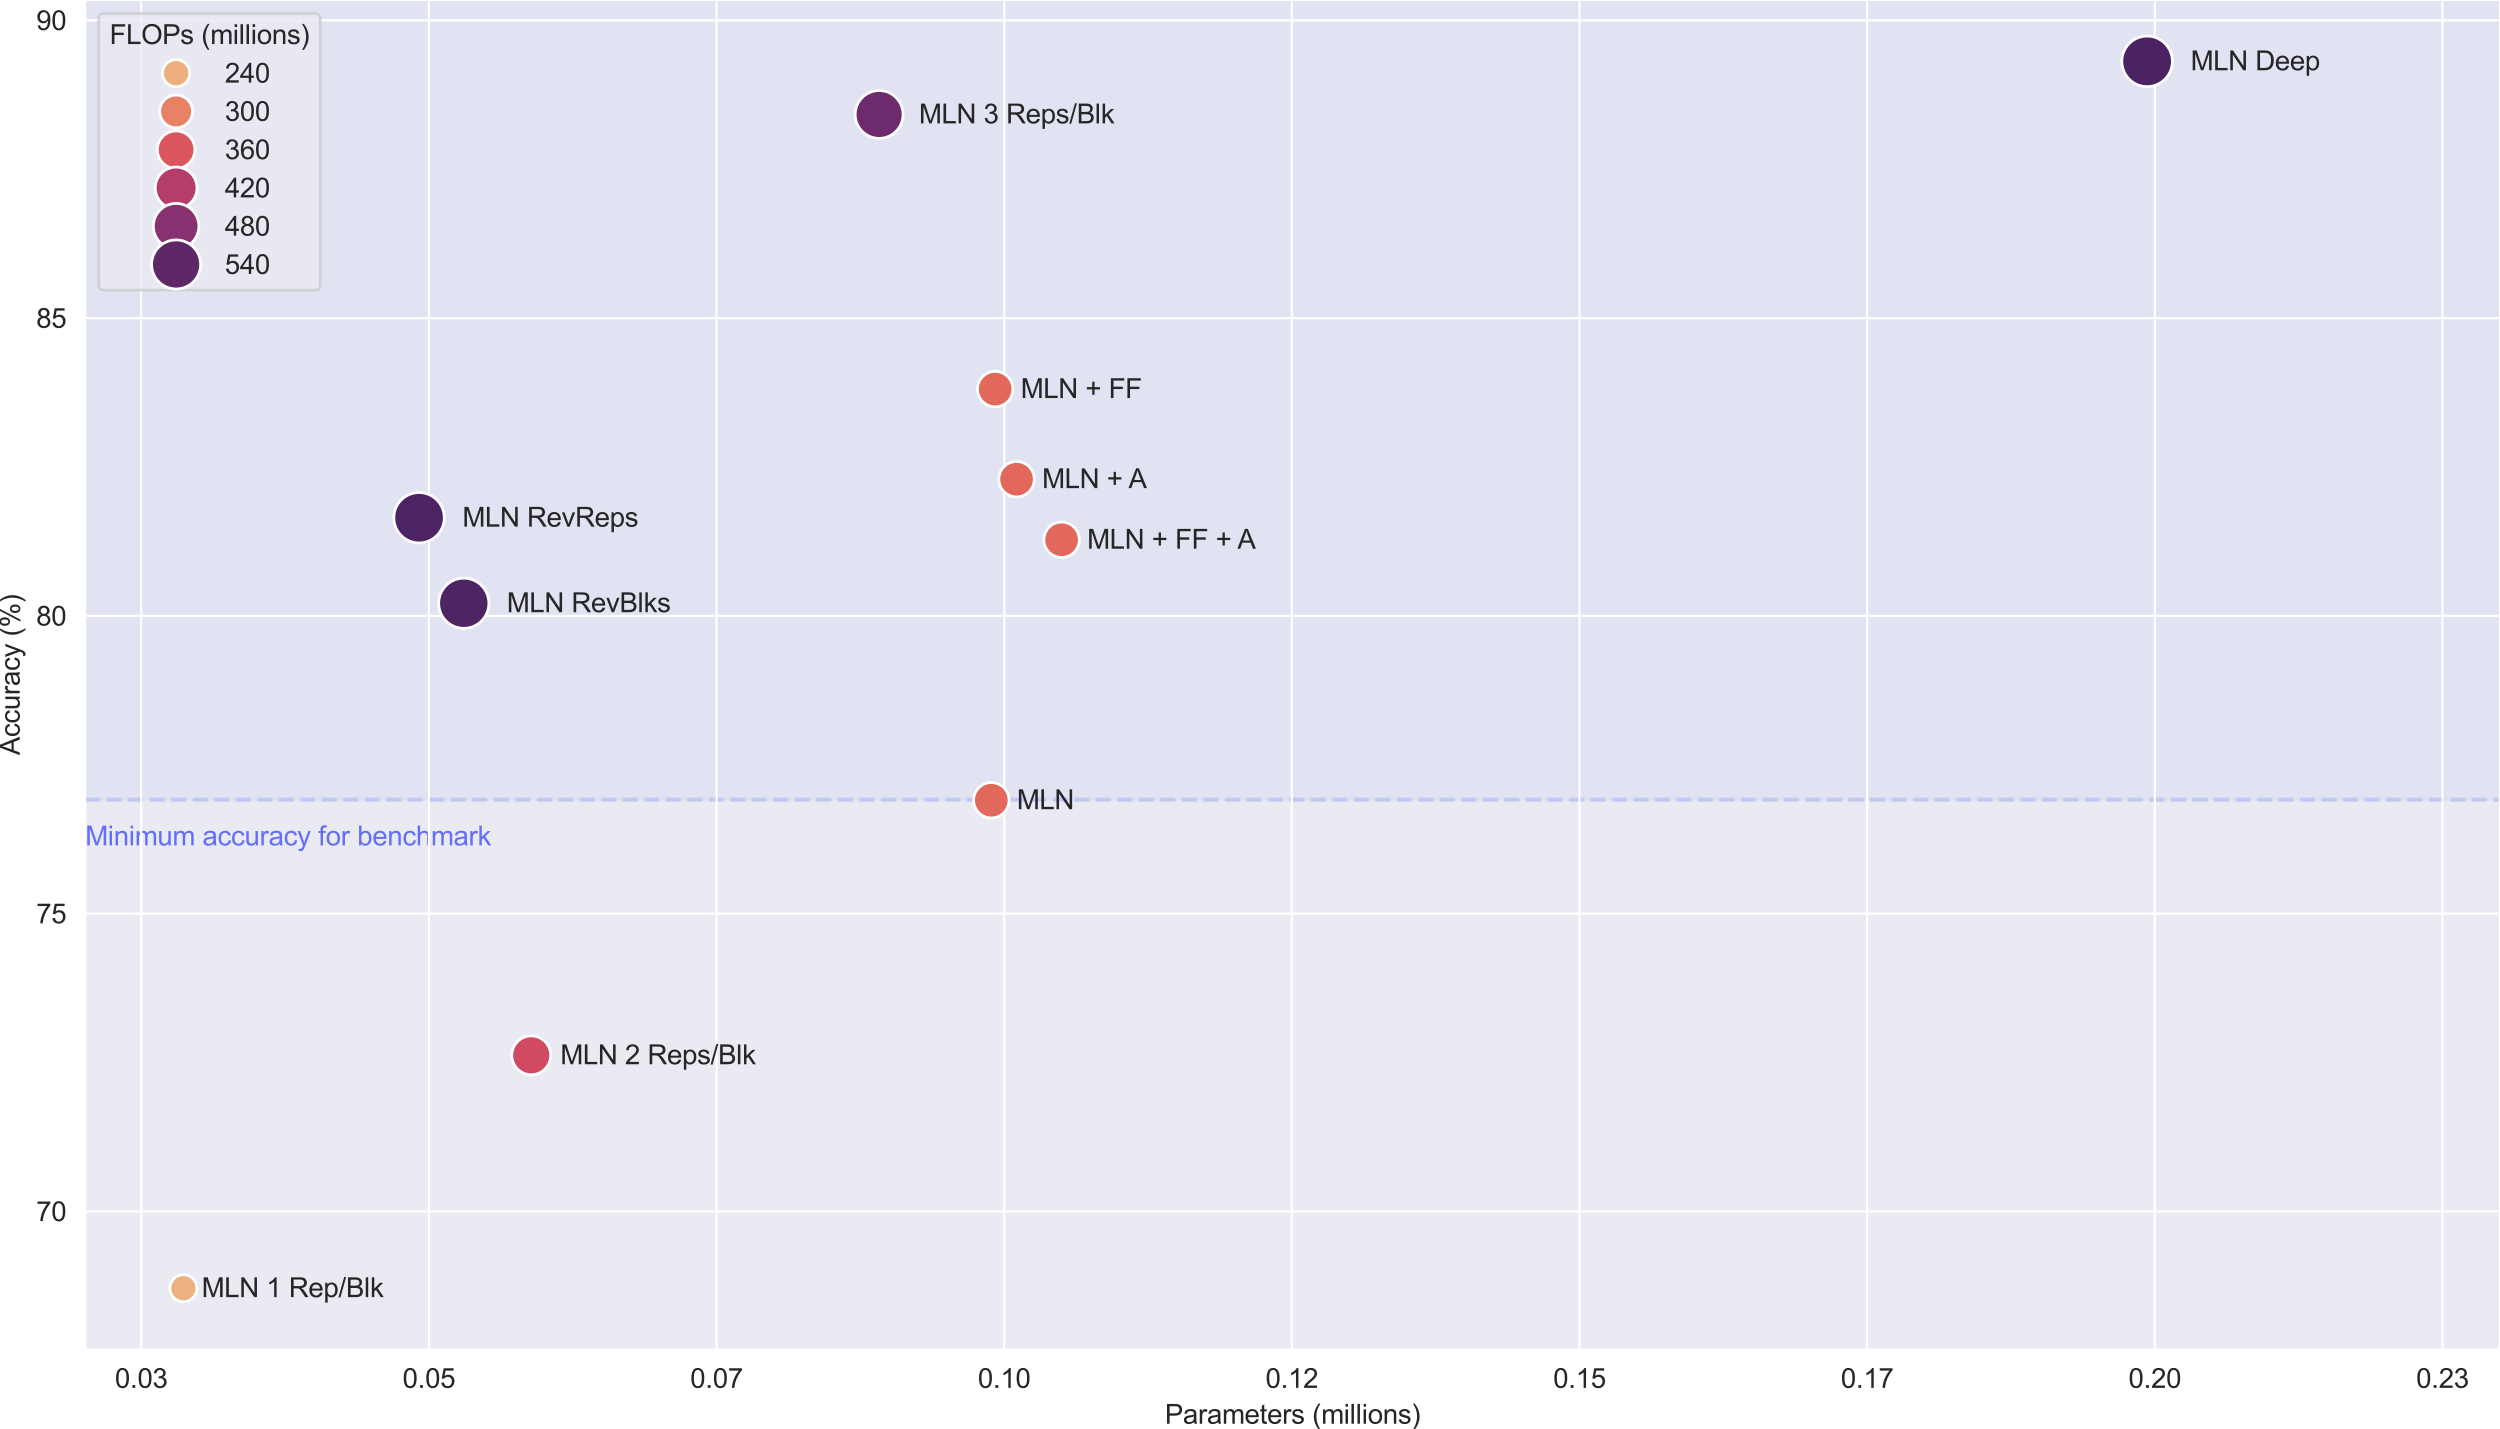<svg xmlns="http://www.w3.org/2000/svg" xmlns:xlink="http://www.w3.org/1999/xlink" width="1232.408" height="704.653" version="1.1" viewBox="0 0 924.306 528.49"><defs><style type="text/css">*{stroke-linejoin:round;stroke-linecap:butt}</style></defs><g id="figure_1"><g id="patch_1"><path d="M 0 528.49 L 924.306 528.49 L 924.306 0 L 0 0 z" style="fill:#fff"/></g><g id="axes_1"><g id="patch_2"><path d="M 31.506 498.96 L 924.306 498.96 L 924.306 0 L 31.506 0 z" style="fill:#eaeaf2"/></g><g id="patch_3"><path d="M -54.141 295.634 L -54.141 0 L 924.306 0 L 924.306 295.634 z" clip-path="url(#p98a69007ae)" style="fill:#c1c8f3;opacity:.2;stroke:#c1c8f3;stroke-linejoin:miter"/></g><g id="line2d_1"><path d="M 31.506 295.634 L 924.306 295.634" clip-path="url(#p98a69007ae)" style="fill:none;stroke-dasharray:5.55,2.4;stroke-dashoffset:0;stroke:#c1c8f3;stroke-width:1.5"/></g><g id="text_1"><g style="fill:#636efa" transform="translate(31.506 312.569) scale(0.1 -0.1)"><defs><path id="ArialMT-4d" d="M 475 0 L 475 4581 L 1388 4581 L 2472 1338 Q 2622 884 2691 659 Q 2769 909 2934 1394 L 4031 4581 L 4847 4581 L 4847 0 L 4263 0 L 4263 3834 L 2931 0 L 2384 0 L 1059 3900 L 1059 0 L 475 0 z" transform="scale(0.016)"/><path id="ArialMT-69" d="M 425 3934 L 425 4581 L 988 4581 L 988 3934 L 425 3934 z M 425 0 L 425 3319 L 988 3319 L 988 0 L 425 0 z" transform="scale(0.016)"/><path id="ArialMT-6e" d="M 422 0 L 422 3319 L 928 3319 L 928 2847 Q 1294 3394 1984 3394 Q 2284 3394 2536 3286 Q 2788 3178 2913 3003 Q 3038 2828 3088 2588 Q 3119 2431 3119 2041 L 3119 0 L 2556 0 L 2556 2019 Q 2556 2363 2490 2533 Q 2425 2703 2258 2804 Q 2091 2906 1866 2906 Q 1506 2906 1245 2678 Q 984 2450 984 1813 L 984 0 L 422 0 z" transform="scale(0.016)"/><path id="ArialMT-6d" d="M 422 0 L 422 3319 L 925 3319 L 925 2853 Q 1081 3097 1340 3245 Q 1600 3394 1931 3394 Q 2300 3394 2536 3241 Q 2772 3088 2869 2813 Q 3263 3394 3894 3394 Q 4388 3394 4653 3120 Q 4919 2847 4919 2278 L 4919 0 L 4359 0 L 4359 2091 Q 4359 2428 4304 2576 Q 4250 2725 4106 2815 Q 3963 2906 3769 2906 Q 3419 2906 3187 2673 Q 2956 2441 2956 1928 L 2956 0 L 2394 0 L 2394 2156 Q 2394 2531 2256 2718 Q 2119 2906 1806 2906 Q 1569 2906 1367 2781 Q 1166 2656 1075 2415 Q 984 2175 984 1722 L 984 0 L 422 0 z" transform="scale(0.016)"/><path id="ArialMT-75" d="M 2597 0 L 2597 488 Q 2209 -75 1544 -75 Q 1250 -75 995 37 Q 741 150 617 320 Q 494 491 444 738 Q 409 903 409 1263 L 409 3319 L 972 3319 L 972 1478 Q 972 1038 1006 884 Q 1059 663 1231 536 Q 1403 409 1656 409 Q 1909 409 2131 539 Q 2353 669 2445 892 Q 2538 1116 2538 1541 L 2538 3319 L 3100 3319 L 3100 0 L 2597 0 z" transform="scale(0.016)"/><path id="ArialMT-20" transform="scale(0.016)"/><path id="ArialMT-61" d="M 2588 409 Q 2275 144 1986 34 Q 1697 -75 1366 -75 Q 819 -75 525 192 Q 231 459 231 875 Q 231 1119 342 1320 Q 453 1522 633 1644 Q 813 1766 1038 1828 Q 1203 1872 1538 1913 Q 2219 1994 2541 2106 Q 2544 2222 2544 2253 Q 2544 2597 2384 2738 Q 2169 2928 1744 2928 Q 1347 2928 1158 2789 Q 969 2650 878 2297 L 328 2372 Q 403 2725 575 2942 Q 747 3159 1072 3276 Q 1397 3394 1825 3394 Q 2250 3394 2515 3294 Q 2781 3194 2906 3042 Q 3031 2891 3081 2659 Q 3109 2516 3109 2141 L 3109 1391 Q 3109 606 3145 398 Q 3181 191 3288 0 L 2700 0 Q 2613 175 2588 409 z M 2541 1666 Q 2234 1541 1622 1453 Q 1275 1403 1131 1340 Q 988 1278 909 1158 Q 831 1038 831 891 Q 831 666 1001 516 Q 1172 366 1500 366 Q 1825 366 2078 508 Q 2331 650 2450 897 Q 2541 1088 2541 1459 L 2541 1666 z" transform="scale(0.016)"/><path id="ArialMT-63" d="M 2588 1216 L 3141 1144 Q 3050 572 2676 248 Q 2303 -75 1759 -75 Q 1078 -75 664 370 Q 250 816 250 1647 Q 250 2184 428 2587 Q 606 2991 970 3192 Q 1334 3394 1763 3394 Q 2303 3394 2647 3120 Q 2991 2847 3088 2344 L 2541 2259 Q 2463 2594 2264 2762 Q 2066 2931 1784 2931 Q 1359 2931 1093 2626 Q 828 2322 828 1663 Q 828 994 1084 691 Q 1341 388 1753 388 Q 2084 388 2306 591 Q 2528 794 2588 1216 z" transform="scale(0.016)"/><path id="ArialMT-72" d="M 416 0 L 416 3319 L 922 3319 L 922 2816 Q 1116 3169 1280 3281 Q 1444 3394 1641 3394 Q 1925 3394 2219 3213 L 2025 2691 Q 1819 2813 1613 2813 Q 1428 2813 1281 2702 Q 1134 2591 1072 2394 Q 978 2094 978 1738 L 978 0 L 416 0 z" transform="scale(0.016)"/><path id="ArialMT-79" d="M 397 -1278 L 334 -750 Q 519 -800 656 -800 Q 844 -800 956 -737 Q 1069 -675 1141 -563 Q 1194 -478 1313 -144 Q 1328 -97 1363 -6 L 103 3319 L 709 3319 L 1400 1397 Q 1534 1031 1641 628 Q 1738 1016 1872 1384 L 2581 3319 L 3144 3319 L 1881 -56 Q 1678 -603 1566 -809 Q 1416 -1088 1222 -1217 Q 1028 -1347 759 -1347 Q 597 -1347 397 -1278 z" transform="scale(0.016)"/><path id="ArialMT-66" d="M 556 0 L 556 2881 L 59 2881 L 59 3319 L 556 3319 L 556 3672 Q 556 4006 616 4169 Q 697 4388 901 4523 Q 1106 4659 1475 4659 Q 1713 4659 2000 4603 L 1916 4113 Q 1741 4144 1584 4144 Q 1328 4144 1222 4034 Q 1116 3925 1116 3625 L 1116 3319 L 1763 3319 L 1763 2881 L 1116 2881 L 1116 0 L 556 0 z" transform="scale(0.016)"/><path id="ArialMT-6f" d="M 213 1659 Q 213 2581 725 3025 Q 1153 3394 1769 3394 Q 2453 3394 2887 2945 Q 3322 2497 3322 1706 Q 3322 1066 3130 698 Q 2938 331 2570 128 Q 2203 -75 1769 -75 Q 1072 -75 642 372 Q 213 819 213 1659 z M 791 1659 Q 791 1022 1069 705 Q 1347 388 1769 388 Q 2188 388 2466 706 Q 2744 1025 2744 1678 Q 2744 2294 2464 2611 Q 2184 2928 1769 2928 Q 1347 2928 1069 2612 Q 791 2297 791 1659 z" transform="scale(0.016)"/><path id="ArialMT-62" d="M 941 0 L 419 0 L 419 4581 L 981 4581 L 981 2947 Q 1338 3394 1891 3394 Q 2197 3394 2470 3270 Q 2744 3147 2920 2923 Q 3097 2700 3197 2384 Q 3297 2069 3297 1709 Q 3297 856 2875 390 Q 2453 -75 1863 -75 Q 1275 -75 941 416 L 941 0 z M 934 1684 Q 934 1088 1097 822 Q 1363 388 1816 388 Q 2184 388 2453 708 Q 2722 1028 2722 1663 Q 2722 2313 2464 2622 Q 2206 2931 1841 2931 Q 1472 2931 1203 2611 Q 934 2291 934 1684 z" transform="scale(0.016)"/><path id="ArialMT-65" d="M 2694 1069 L 3275 997 Q 3138 488 2766 206 Q 2394 -75 1816 -75 Q 1088 -75 661 373 Q 234 822 234 1631 Q 234 2469 665 2931 Q 1097 3394 1784 3394 Q 2450 3394 2872 2941 Q 3294 2488 3294 1666 Q 3294 1616 3291 1516 L 816 1516 Q 847 969 1125 678 Q 1403 388 1819 388 Q 2128 388 2347 550 Q 2566 713 2694 1069 z M 847 1978 L 2700 1978 Q 2663 2397 2488 2606 Q 2219 2931 1791 2931 Q 1403 2931 1139 2672 Q 875 2413 847 1978 z" transform="scale(0.016)"/><path id="ArialMT-68" d="M 422 0 L 422 4581 L 984 4581 L 984 2938 Q 1378 3394 1978 3394 Q 2347 3394 2619 3248 Q 2891 3103 3008 2847 Q 3125 2591 3125 2103 L 3125 0 L 2563 0 L 2563 2103 Q 2563 2525 2380 2717 Q 2197 2909 1863 2909 Q 1613 2909 1392 2779 Q 1172 2650 1078 2428 Q 984 2206 984 1816 L 984 0 L 422 0 z" transform="scale(0.016)"/><path id="ArialMT-6b" d="M 425 0 L 425 4581 L 988 4581 L 988 1969 L 2319 3319 L 3047 3319 L 1778 2088 L 3175 0 L 2481 0 L 1384 1697 L 988 1316 L 988 0 L 425 0 z" transform="scale(0.016)"/></defs><use xlink:href="#ArialMT-4d"/><use x="83.301" xlink:href="#ArialMT-69"/><use x="105.518" xlink:href="#ArialMT-6e"/><use x="161.133" xlink:href="#ArialMT-69"/><use x="183.35" xlink:href="#ArialMT-6d"/><use x="266.65" xlink:href="#ArialMT-75"/><use x="322.266" xlink:href="#ArialMT-6d"/><use x="405.566" xlink:href="#ArialMT-20"/><use x="433.35" xlink:href="#ArialMT-61"/><use x="488.965" xlink:href="#ArialMT-63"/><use x="538.965" xlink:href="#ArialMT-63"/><use x="588.965" xlink:href="#ArialMT-75"/><use x="644.58" xlink:href="#ArialMT-72"/><use x="677.881" xlink:href="#ArialMT-61"/><use x="733.496" xlink:href="#ArialMT-63"/><use x="783.496" xlink:href="#ArialMT-79"/><use x="833.496" xlink:href="#ArialMT-20"/><use x="861.279" xlink:href="#ArialMT-66"/><use x="889.063" xlink:href="#ArialMT-6f"/><use x="944.678" xlink:href="#ArialMT-72"/><use x="977.979" xlink:href="#ArialMT-20"/><use x="1005.762" xlink:href="#ArialMT-62"/><use x="1061.377" xlink:href="#ArialMT-65"/><use x="1116.992" xlink:href="#ArialMT-6e"/><use x="1172.607" xlink:href="#ArialMT-63"/><use x="1222.607" xlink:href="#ArialMT-68"/><use x="1278.223" xlink:href="#ArialMT-6d"/><use x="1361.523" xlink:href="#ArialMT-61"/><use x="1417.139" xlink:href="#ArialMT-72"/><use x="1450.439" xlink:href="#ArialMT-6b"/></g></g><g id="matplotlib.axis_1"><g id="xtick_1"><g id="line2d_2"><path d="M 52.212 498.96 L 52.212 0" clip-path="url(#p98a69007ae)" style="fill:none;stroke:#fff;stroke-width:.8;stroke-linecap:round"/></g><g id="text_2"><g style="fill:#262626" transform="translate(42.481 513.118) scale(0.1 -0.1)"><defs><path id="ArialMT-30" d="M 266 2259 Q 266 3072 433 3567 Q 600 4063 929 4331 Q 1259 4600 1759 4600 Q 2128 4600 2406 4451 Q 2684 4303 2865 4023 Q 3047 3744 3150 3342 Q 3253 2941 3253 2259 Q 3253 1453 3087 958 Q 2922 463 2592 192 Q 2263 -78 1759 -78 Q 1097 -78 719 397 Q 266 969 266 2259 z M 844 2259 Q 844 1131 1108 757 Q 1372 384 1759 384 Q 2147 384 2411 759 Q 2675 1134 2675 2259 Q 2675 3391 2411 3762 Q 2147 4134 1753 4134 Q 1366 4134 1134 3806 Q 844 3388 844 2259 z" transform="scale(0.016)"/><path id="ArialMT-2e" d="M 581 0 L 581 641 L 1222 641 L 1222 0 L 581 0 z" transform="scale(0.016)"/><path id="ArialMT-33" d="M 269 1209 L 831 1284 Q 928 806 1161 595 Q 1394 384 1728 384 Q 2125 384 2398 659 Q 2672 934 2672 1341 Q 2672 1728 2419 1979 Q 2166 2231 1775 2231 Q 1616 2231 1378 2169 L 1441 2663 Q 1497 2656 1531 2656 Q 1891 2656 2178 2843 Q 2466 3031 2466 3422 Q 2466 3731 2256 3934 Q 2047 4138 1716 4138 Q 1388 4138 1169 3931 Q 950 3725 888 3313 L 325 3413 Q 428 3978 793 4289 Q 1159 4600 1703 4600 Q 2078 4600 2393 4439 Q 2709 4278 2876 4000 Q 3044 3722 3044 3409 Q 3044 3113 2884 2869 Q 2725 2625 2413 2481 Q 2819 2388 3044 2092 Q 3269 1797 3269 1353 Q 3269 753 2831 336 Q 2394 -81 1725 -81 Q 1122 -81 723 278 Q 325 638 269 1209 z" transform="scale(0.016)"/></defs><use xlink:href="#ArialMT-30"/><use x="55.615" xlink:href="#ArialMT-2e"/><use x="83.398" xlink:href="#ArialMT-30"/><use x="139.014" xlink:href="#ArialMT-33"/></g></g></g><g id="xtick_2"><g id="line2d_3"><path d="M 158.565 498.96 L 158.565 0" clip-path="url(#p98a69007ae)" style="fill:none;stroke:#fff;stroke-width:.8;stroke-linecap:round"/></g><g id="text_3"><g style="fill:#262626" transform="translate(148.834 513.118) scale(0.1 -0.1)"><defs><path id="ArialMT-35" d="M 266 1200 L 856 1250 Q 922 819 1161 601 Q 1400 384 1738 384 Q 2144 384 2425 690 Q 2706 997 2706 1503 Q 2706 1984 2436 2262 Q 2166 2541 1728 2541 Q 1456 2541 1237 2417 Q 1019 2294 894 2097 L 366 2166 L 809 4519 L 3088 4519 L 3088 3981 L 1259 3981 L 1013 2750 Q 1425 3038 1878 3038 Q 2478 3038 2890 2622 Q 3303 2206 3303 1553 Q 3303 931 2941 478 Q 2500 -78 1738 -78 Q 1113 -78 717 272 Q 322 622 266 1200 z" transform="scale(0.016)"/></defs><use xlink:href="#ArialMT-30"/><use x="55.615" xlink:href="#ArialMT-2e"/><use x="83.398" xlink:href="#ArialMT-30"/><use x="139.014" xlink:href="#ArialMT-35"/></g></g></g><g id="xtick_3"><g id="line2d_4"><path d="M 264.918 498.96 L 264.918 0" clip-path="url(#p98a69007ae)" style="fill:none;stroke:#fff;stroke-width:.8;stroke-linecap:round"/></g><g id="text_4"><g style="fill:#262626" transform="translate(255.187 513.118) scale(0.1 -0.1)"><defs><path id="ArialMT-37" d="M 303 3981 L 303 4522 L 3269 4522 L 3269 4084 Q 2831 3619 2401 2847 Q 1972 2075 1738 1259 Q 1569 684 1522 0 L 944 0 Q 953 541 1156 1306 Q 1359 2072 1739 2783 Q 2119 3494 2547 3981 L 303 3981 z" transform="scale(0.016)"/></defs><use xlink:href="#ArialMT-30"/><use x="55.615" xlink:href="#ArialMT-2e"/><use x="83.398" xlink:href="#ArialMT-30"/><use x="139.014" xlink:href="#ArialMT-37"/></g></g></g><g id="xtick_4"><g id="line2d_5"><path d="M 371.271 498.96 L 371.271 0" clip-path="url(#p98a69007ae)" style="fill:none;stroke:#fff;stroke-width:.8;stroke-linecap:round"/></g><g id="text_5"><g style="fill:#262626" transform="translate(361.54 513.118) scale(0.1 -0.1)"><defs><path id="ArialMT-31" d="M 2384 0 L 1822 0 L 1822 3584 Q 1619 3391 1289 3197 Q 959 3003 697 2906 L 697 3450 Q 1169 3672 1522 3987 Q 1875 4303 2022 4600 L 2384 4600 L 2384 0 z" transform="scale(0.016)"/></defs><use xlink:href="#ArialMT-30"/><use x="55.615" xlink:href="#ArialMT-2e"/><use x="83.398" xlink:href="#ArialMT-31"/><use x="139.014" xlink:href="#ArialMT-30"/></g></g></g><g id="xtick_5"><g id="line2d_6"><path d="M 477.624 498.96 L 477.624 0" clip-path="url(#p98a69007ae)" style="fill:none;stroke:#fff;stroke-width:.8;stroke-linecap:round"/></g><g id="text_6"><g style="fill:#262626" transform="translate(467.893 513.118) scale(0.1 -0.1)"><defs><path id="ArialMT-32" d="M 3222 541 L 3222 0 L 194 0 Q 188 203 259 391 Q 375 700 629 1000 Q 884 1300 1366 1694 Q 2113 2306 2375 2664 Q 2638 3022 2638 3341 Q 2638 3675 2398 3904 Q 2159 4134 1775 4134 Q 1369 4134 1125 3890 Q 881 3647 878 3216 L 300 3275 Q 359 3922 746 4261 Q 1134 4600 1788 4600 Q 2447 4600 2831 4234 Q 3216 3869 3216 3328 Q 3216 3053 3103 2787 Q 2991 2522 2730 2228 Q 2469 1934 1863 1422 Q 1356 997 1212 845 Q 1069 694 975 541 L 3222 541 z" transform="scale(0.016)"/></defs><use xlink:href="#ArialMT-30"/><use x="55.615" xlink:href="#ArialMT-2e"/><use x="83.398" xlink:href="#ArialMT-31"/><use x="139.014" xlink:href="#ArialMT-32"/></g></g></g><g id="xtick_6"><g id="line2d_7"><path d="M 583.977 498.96 L 583.977 0" clip-path="url(#p98a69007ae)" style="fill:none;stroke:#fff;stroke-width:.8;stroke-linecap:round"/></g><g id="text_7"><g style="fill:#262626" transform="translate(574.246 513.118) scale(0.1 -0.1)"><use xlink:href="#ArialMT-30"/><use x="55.615" xlink:href="#ArialMT-2e"/><use x="83.398" xlink:href="#ArialMT-31"/><use x="139.014" xlink:href="#ArialMT-35"/></g></g></g><g id="xtick_7"><g id="line2d_8"><path d="M 690.33 498.96 L 690.33 0" clip-path="url(#p98a69007ae)" style="fill:none;stroke:#fff;stroke-width:.8;stroke-linecap:round"/></g><g id="text_8"><g style="fill:#262626" transform="translate(680.599 513.118) scale(0.1 -0.1)"><use xlink:href="#ArialMT-30"/><use x="55.615" xlink:href="#ArialMT-2e"/><use x="83.398" xlink:href="#ArialMT-31"/><use x="139.014" xlink:href="#ArialMT-37"/></g></g></g><g id="xtick_8"><g id="line2d_9"><path d="M 796.683 498.96 L 796.683 0" clip-path="url(#p98a69007ae)" style="fill:none;stroke:#fff;stroke-width:.8;stroke-linecap:round"/></g><g id="text_9"><g style="fill:#262626" transform="translate(786.952 513.118) scale(0.1 -0.1)"><use xlink:href="#ArialMT-30"/><use x="55.615" xlink:href="#ArialMT-2e"/><use x="83.398" xlink:href="#ArialMT-32"/><use x="139.014" xlink:href="#ArialMT-30"/></g></g></g><g id="xtick_9"><g id="line2d_10"><path d="M 903.036 498.96 L 903.036 0" clip-path="url(#p98a69007ae)" style="fill:none;stroke:#fff;stroke-width:.8;stroke-linecap:round"/></g><g id="text_10"><g style="fill:#262626" transform="translate(893.305 513.118) scale(0.1 -0.1)"><use xlink:href="#ArialMT-30"/><use x="55.615" xlink:href="#ArialMT-2e"/><use x="83.398" xlink:href="#ArialMT-32"/><use x="139.014" xlink:href="#ArialMT-33"/></g></g></g><g id="text_11"><g style="fill:#262626" transform="translate(430.677 526.385) scale(0.1 -0.1)"><defs><path id="ArialMT-50" d="M 494 0 L 494 4581 L 2222 4581 Q 2678 4581 2919 4538 Q 3256 4481 3484 4323 Q 3713 4166 3852 3881 Q 3991 3597 3991 3256 Q 3991 2672 3619 2267 Q 3247 1863 2275 1863 L 1100 1863 L 1100 0 L 494 0 z M 1100 2403 L 2284 2403 Q 2872 2403 3119 2622 Q 3366 2841 3366 3238 Q 3366 3525 3220 3729 Q 3075 3934 2838 4000 Q 2684 4041 2272 4041 L 1100 4041 L 1100 2403 z" transform="scale(0.016)"/><path id="ArialMT-74" d="M 1650 503 L 1731 6 Q 1494 -44 1306 -44 Q 1000 -44 831 53 Q 663 150 594 308 Q 525 466 525 972 L 525 2881 L 113 2881 L 113 3319 L 525 3319 L 525 4141 L 1084 4478 L 1084 3319 L 1650 3319 L 1650 2881 L 1084 2881 L 1084 941 Q 1084 700 1114 631 Q 1144 563 1211 522 Q 1278 481 1403 481 Q 1497 481 1650 503 z" transform="scale(0.016)"/><path id="ArialMT-73" d="M 197 991 L 753 1078 Q 800 744 1014 566 Q 1228 388 1613 388 Q 2000 388 2187 545 Q 2375 703 2375 916 Q 2375 1106 2209 1216 Q 2094 1291 1634 1406 Q 1016 1563 777 1677 Q 538 1791 414 1992 Q 291 2194 291 2438 Q 291 2659 392 2848 Q 494 3038 669 3163 Q 800 3259 1026 3326 Q 1253 3394 1513 3394 Q 1903 3394 2198 3281 Q 2494 3169 2634 2976 Q 2775 2784 2828 2463 L 2278 2388 Q 2241 2644 2061 2787 Q 1881 2931 1553 2931 Q 1166 2931 1000 2803 Q 834 2675 834 2503 Q 834 2394 903 2306 Q 972 2216 1119 2156 Q 1203 2125 1616 2013 Q 2213 1853 2448 1751 Q 2684 1650 2818 1456 Q 2953 1263 2953 975 Q 2953 694 2789 445 Q 2625 197 2315 61 Q 2006 -75 1616 -75 Q 969 -75 630 194 Q 291 463 197 991 z" transform="scale(0.016)"/><path id="ArialMT-28" d="M 1497 -1347 Q 1031 -759 709 28 Q 388 816 388 1659 Q 388 2403 628 3084 Q 909 3875 1497 4659 L 1900 4659 Q 1522 4009 1400 3731 Q 1209 3300 1100 2831 Q 966 2247 966 1656 Q 966 153 1900 -1347 L 1497 -1347 z" transform="scale(0.016)"/><path id="ArialMT-6c" d="M 409 0 L 409 4581 L 972 4581 L 972 0 L 409 0 z" transform="scale(0.016)"/><path id="ArialMT-29" d="M 791 -1347 L 388 -1347 Q 1322 153 1322 1656 Q 1322 2244 1188 2822 Q 1081 3291 891 3722 Q 769 4003 388 4659 L 791 4659 Q 1378 3875 1659 3084 Q 1900 2403 1900 1659 Q 1900 816 1576 28 Q 1253 -759 791 -1347 z" transform="scale(0.016)"/></defs><use xlink:href="#ArialMT-50"/><use x="66.699" xlink:href="#ArialMT-61"/><use x="122.314" xlink:href="#ArialMT-72"/><use x="155.615" xlink:href="#ArialMT-61"/><use x="211.23" xlink:href="#ArialMT-6d"/><use x="294.531" xlink:href="#ArialMT-65"/><use x="350.146" xlink:href="#ArialMT-74"/><use x="377.93" xlink:href="#ArialMT-65"/><use x="433.545" xlink:href="#ArialMT-72"/><use x="466.846" xlink:href="#ArialMT-73"/><use x="516.846" xlink:href="#ArialMT-20"/><use x="544.629" xlink:href="#ArialMT-28"/><use x="577.93" xlink:href="#ArialMT-6d"/><use x="661.23" xlink:href="#ArialMT-69"/><use x="683.447" xlink:href="#ArialMT-6c"/><use x="705.664" xlink:href="#ArialMT-6c"/><use x="727.881" xlink:href="#ArialMT-69"/><use x="750.098" xlink:href="#ArialMT-6f"/><use x="805.713" xlink:href="#ArialMT-6e"/><use x="861.328" xlink:href="#ArialMT-73"/><use x="911.328" xlink:href="#ArialMT-29"/></g></g></g><g id="matplotlib.axis_2"><g id="ytick_1"><g id="line2d_11"><path d="M 31.506 447.878 L 924.306 447.878" clip-path="url(#p98a69007ae)" style="fill:none;stroke:#fff;stroke-width:.8;stroke-linecap:round"/></g><g id="text_12"><g style="fill:#262626" transform="translate(13.384 451.457) scale(0.1 -0.1)"><use xlink:href="#ArialMT-37"/><use x="55.615" xlink:href="#ArialMT-30"/></g></g></g><g id="ytick_2"><g id="line2d_12"><path d="M 31.506 337.791 L 924.306 337.791" clip-path="url(#p98a69007ae)" style="fill:none;stroke:#fff;stroke-width:.8;stroke-linecap:round"/></g><g id="text_13"><g style="fill:#262626" transform="translate(13.384 341.37) scale(0.1 -0.1)"><use xlink:href="#ArialMT-37"/><use x="55.615" xlink:href="#ArialMT-35"/></g></g></g><g id="ytick_3"><g id="line2d_13"><path d="M 31.506 227.705 L 924.306 227.705" clip-path="url(#p98a69007ae)" style="fill:none;stroke:#fff;stroke-width:.8;stroke-linecap:round"/></g><g id="text_14"><g style="fill:#262626" transform="translate(13.384 231.284) scale(0.1 -0.1)"><defs><path id="ArialMT-38" d="M 1131 2484 Q 781 2613 612 2850 Q 444 3088 444 3419 Q 444 3919 803 4259 Q 1163 4600 1759 4600 Q 2359 4600 2725 4251 Q 3091 3903 3091 3403 Q 3091 3084 2923 2848 Q 2756 2613 2416 2484 Q 2838 2347 3058 2040 Q 3278 1734 3278 1309 Q 3278 722 2862 322 Q 2447 -78 1769 -78 Q 1091 -78 675 323 Q 259 725 259 1325 Q 259 1772 486 2073 Q 713 2375 1131 2484 z M 1019 3438 Q 1019 3113 1228 2906 Q 1438 2700 1772 2700 Q 2097 2700 2305 2904 Q 2513 3109 2513 3406 Q 2513 3716 2298 3927 Q 2084 4138 1766 4138 Q 1444 4138 1231 3931 Q 1019 3725 1019 3438 z M 838 1322 Q 838 1081 952 856 Q 1066 631 1291 507 Q 1516 384 1775 384 Q 2178 384 2440 643 Q 2703 903 2703 1303 Q 2703 1709 2433 1975 Q 2163 2241 1756 2241 Q 1359 2241 1098 1978 Q 838 1716 838 1322 z" transform="scale(0.016)"/></defs><use xlink:href="#ArialMT-38"/><use x="55.615" xlink:href="#ArialMT-30"/></g></g></g><g id="ytick_4"><g id="line2d_14"><path d="M 31.506 117.619 L 924.306 117.619" clip-path="url(#p98a69007ae)" style="fill:none;stroke:#fff;stroke-width:.8;stroke-linecap:round"/></g><g id="text_15"><g style="fill:#262626" transform="translate(13.384 121.197) scale(0.1 -0.1)"><use xlink:href="#ArialMT-38"/><use x="55.615" xlink:href="#ArialMT-35"/></g></g></g><g id="ytick_5"><g id="line2d_15"><path d="M 31.506 7.532 L 924.306 7.532" clip-path="url(#p98a69007ae)" style="fill:none;stroke:#fff;stroke-width:.8;stroke-linecap:round"/></g><g id="text_16"><g style="fill:#262626" transform="translate(13.384 11.111) scale(0.1 -0.1)"><defs><path id="ArialMT-39" d="M 350 1059 L 891 1109 Q 959 728 1153 556 Q 1347 384 1650 384 Q 1909 384 2104 503 Q 2300 622 2425 820 Q 2550 1019 2634 1356 Q 2719 1694 2719 2044 Q 2719 2081 2716 2156 Q 2547 1888 2255 1720 Q 1963 1553 1622 1553 Q 1053 1553 659 1965 Q 266 2378 266 3053 Q 266 3750 677 4175 Q 1088 4600 1706 4600 Q 2153 4600 2523 4359 Q 2894 4119 3086 3673 Q 3278 3228 3278 2384 Q 3278 1506 3087 986 Q 2897 466 2520 194 Q 2144 -78 1638 -78 Q 1100 -78 759 220 Q 419 519 350 1059 z M 2653 3081 Q 2653 3566 2395 3850 Q 2138 4134 1775 4134 Q 1400 4134 1122 3828 Q 844 3522 844 3034 Q 844 2597 1108 2323 Q 1372 2050 1759 2050 Q 2150 2050 2401 2323 Q 2653 2597 2653 3081 z" transform="scale(0.016)"/></defs><use xlink:href="#ArialMT-39"/><use x="55.615" xlink:href="#ArialMT-30"/></g></g></g><g id="text_17"><g style="fill:#262626" transform="translate(7.28 279.206) rotate(-90) scale(0.1 -0.1)"><defs><path id="ArialMT-41" d="M -9 0 L 1750 4581 L 2403 4581 L 4278 0 L 3588 0 L 3053 1388 L 1138 1388 L 634 0 L -9 0 z M 1313 1881 L 2866 1881 L 2388 3150 Q 2169 3728 2063 4100 Q 1975 3659 1816 3225 L 1313 1881 z" transform="scale(0.016)"/><path id="ArialMT-25" d="M 372 3481 Q 372 3972 619 4315 Q 866 4659 1334 4659 Q 1766 4659 2048 4351 Q 2331 4044 2331 3447 Q 2331 2866 2045 2552 Q 1759 2238 1341 2238 Q 925 2238 648 2547 Q 372 2856 372 3481 z M 1350 4272 Q 1141 4272 1002 4090 Q 863 3909 863 3425 Q 863 2984 1003 2804 Q 1144 2625 1350 2625 Q 1563 2625 1702 2806 Q 1841 2988 1841 3469 Q 1841 3913 1700 4092 Q 1559 4272 1350 4272 z M 1353 -169 L 3859 4659 L 4316 4659 L 1819 -169 L 1353 -169 z M 3334 1075 Q 3334 1569 3581 1911 Q 3828 2253 4300 2253 Q 4731 2253 5014 1945 Q 5297 1638 5297 1041 Q 5297 459 5011 145 Q 4725 -169 4303 -169 Q 3888 -169 3611 142 Q 3334 453 3334 1075 z M 4316 1866 Q 4103 1866 3964 1684 Q 3825 1503 3825 1019 Q 3825 581 3965 400 Q 4106 219 4313 219 Q 4528 219 4667 400 Q 4806 581 4806 1063 Q 4806 1506 4665 1686 Q 4525 1866 4316 1866 z" transform="scale(0.016)"/></defs><use xlink:href="#ArialMT-41"/><use x="66.699" xlink:href="#ArialMT-63"/><use x="116.699" xlink:href="#ArialMT-63"/><use x="166.699" xlink:href="#ArialMT-75"/><use x="222.314" xlink:href="#ArialMT-72"/><use x="255.615" xlink:href="#ArialMT-61"/><use x="311.23" xlink:href="#ArialMT-63"/><use x="361.23" xlink:href="#ArialMT-79"/><use x="411.23" xlink:href="#ArialMT-20"/><use x="439.014" xlink:href="#ArialMT-28"/><use x="472.314" xlink:href="#ArialMT-25"/><use x="561.23" xlink:href="#ArialMT-29"/></g></g></g><g id="PathCollection_1"><path d="M 366.515 302.423 C 368.252 302.423 369.919 301.732 371.148 300.504 C 372.377 299.275 373.067 297.608 373.067 295.87 C 373.067 294.133 372.377 292.466 371.148 291.237 C 369.919 290.009 368.252 289.318 366.515 289.318 C 364.777 289.318 363.11 290.009 361.882 291.237 C 360.653 292.466 359.962 294.133 359.962 295.87 C 359.962 297.608 360.653 299.275 361.882 300.504 C 363.11 301.732 364.777 302.423 366.515 302.423 z" clip-path="url(#p98a69007ae)" style="fill:#e3685c;stroke:#fff;stroke-width:1.026"/><path d="M 367.944 150.415 C 369.682 150.415 371.348 149.725 372.577 148.496 C 373.806 147.268 374.496 145.601 374.496 143.863 C 374.496 142.125 373.806 140.459 372.577 139.23 C 371.348 138.001 369.682 137.311 367.944 137.311 C 366.206 137.311 364.54 138.001 363.311 139.23 C 362.082 140.459 361.392 142.125 361.392 143.863 C 361.392 145.601 362.082 147.268 363.311 148.496 C 364.54 149.725 366.206 150.415 367.944 150.415 z" clip-path="url(#p98a69007ae)" style="fill:#e3685c;stroke:#fff;stroke-width:1.026"/><path d="M 375.848 183.728 C 377.586 183.728 379.253 183.037 380.481 181.808 C 381.71 180.58 382.4 178.913 382.4 177.175 C 382.4 175.438 381.71 173.771 380.481 172.542 C 379.253 171.313 377.586 170.623 375.848 170.623 C 374.111 170.623 372.444 171.313 371.215 172.542 C 369.986 173.771 369.296 175.438 369.296 177.175 C 369.296 178.913 369.986 180.58 371.215 181.808 C 372.444 183.037 374.111 183.728 375.848 183.728 z" clip-path="url(#p98a69007ae)" style="fill:#e3685c;stroke:#fff;stroke-width:1.026"/><path d="M 392.499 206.119 C 394.237 206.119 395.903 205.429 397.132 204.2 C 398.361 202.971 399.051 201.305 399.051 199.567 C 399.051 197.829 398.361 196.162 397.132 194.934 C 395.903 193.705 394.237 193.015 392.499 193.015 C 390.761 193.015 389.094 193.705 387.866 194.934 C 386.637 196.162 385.947 197.829 385.947 199.567 C 385.947 201.305 386.637 202.971 387.866 204.2 C 389.094 205.429 390.761 206.119 392.499 206.119 z" clip-path="url(#p98a69007ae)" style="fill:#e3685c;stroke:#fff;stroke-width:1.026"/><path d="M 67.807 481.28 C 69.134 481.28 70.405 480.753 71.343 479.816 C 72.281 478.878 72.807 477.606 72.807 476.28 C 72.807 474.954 72.281 473.682 71.343 472.744 C 70.405 471.807 69.134 471.28 67.807 471.28 C 66.481 471.28 65.21 471.807 64.272 472.744 C 63.334 473.682 62.807 474.954 62.807 476.28 C 62.807 477.606 63.334 478.878 64.272 479.816 C 65.21 480.753 66.481 481.28 67.807 481.28 z" clip-path="url(#p98a69007ae)" style="fill:#edb081;stroke:#fff;stroke-width:1.026"/><path d="M 196.418 397.356 C 198.324 397.356 200.152 396.599 201.499 395.252 C 202.847 393.904 203.604 392.076 203.604 390.17 C 203.604 388.265 202.847 386.437 201.499 385.089 C 200.152 383.742 198.324 382.985 196.418 382.985 C 194.512 382.985 192.684 383.742 191.337 385.089 C 189.989 386.437 189.232 388.265 189.232 390.17 C 189.232 392.076 189.989 393.904 191.337 395.252 C 192.684 396.599 194.512 397.356 196.418 397.356 z" clip-path="url(#p98a69007ae)" style="fill:#d14a61;stroke:#fff;stroke-width:1.026"/><path d="M 325.029 51.167 C 327.375 51.167 329.625 50.234 331.284 48.575 C 332.944 46.916 333.876 44.666 333.876 42.319 C 333.876 39.973 332.944 37.723 331.284 36.063 C 329.625 34.404 327.375 33.472 325.029 33.472 C 322.682 33.472 320.432 34.404 318.773 36.063 C 317.114 37.723 316.181 39.973 316.181 42.319 C 316.181 44.666 317.114 46.916 318.773 48.575 C 320.432 50.234 322.682 51.167 325.029 51.167 z" clip-path="url(#p98a69007ae)" style="fill:#6d2b6d;stroke:#fff;stroke-width:1.026"/><path d="M 793.832 32.034 C 796.313 32.034 798.693 31.049 800.447 29.294 C 802.201 27.54 803.187 25.161 803.187 22.68 C 803.187 20.199 802.201 17.82 800.447 16.066 C 798.693 14.311 796.313 13.326 793.832 13.326 C 791.352 13.326 788.972 14.311 787.218 16.066 C 785.464 17.82 784.478 20.199 784.478 22.68 C 784.478 25.161 785.464 27.54 787.218 29.294 C 788.972 31.049 791.352 32.034 793.832 32.034 z" clip-path="url(#p98a69007ae)" style="fill:#4b2362;stroke:#fff;stroke-width:1.026"/><path d="M 154.932 200.747 C 157.405 200.747 159.778 199.764 161.526 198.015 C 163.275 196.266 164.258 193.894 164.258 191.42 C 164.258 188.947 163.275 186.575 161.526 184.826 C 159.778 183.077 157.405 182.094 154.932 182.094 C 152.459 182.094 150.086 183.077 148.337 184.826 C 146.588 186.575 145.606 188.947 145.606 191.42 C 145.606 193.894 146.588 196.266 148.337 198.015 C 150.086 199.764 152.459 200.747 154.932 200.747 z" clip-path="url(#p98a69007ae)" style="fill:#4d2463;stroke:#fff;stroke-width:1.026"/><path d="M 171.472 232.32 C 173.934 232.32 176.295 231.342 178.036 229.601 C 179.776 227.86 180.755 225.499 180.755 223.037 C 180.755 220.575 179.776 218.214 178.036 216.473 C 176.295 214.733 173.934 213.755 171.472 213.755 C 169.01 213.755 166.649 214.733 164.908 216.473 C 163.167 218.214 162.189 220.575 162.189 223.037 C 162.189 225.499 163.167 227.86 164.908 229.601 C 166.649 231.342 169.01 232.32 171.472 232.32 z" clip-path="url(#p98a69007ae)" style="fill:#4f2463;stroke:#fff;stroke-width:1.026"/></g><g id="patch_4"><path d="M 31.506 498.96 L 31.506 0" style="fill:none;stroke:#fff;stroke-width:.8;stroke-linejoin:miter;stroke-linecap:square"/></g><g id="patch_5"><path d="M 924.306 498.96 L 924.306 0" style="fill:none;stroke:#fff;stroke-width:.8;stroke-linejoin:miter;stroke-linecap:square"/></g><g id="patch_6"><path d="M 31.506 498.96 L 924.306 498.96" style="fill:none;stroke:#fff;stroke-width:.8;stroke-linejoin:miter;stroke-linecap:square"/></g><g id="patch_7"><path d="M 31.506 0 L 924.306 0" style="fill:none;stroke:#fff;stroke-width:.8;stroke-linejoin:miter;stroke-linecap:square"/></g><g id="text_18"><g style="fill:#262626" transform="translate(375.944 299.173) scale(0.1 -0.1)"><defs><path id="ArialMT-4c" d="M 469 0 L 469 4581 L 1075 4581 L 1075 541 L 3331 541 L 3331 0 L 469 0 z" transform="scale(0.016)"/><path id="ArialMT-4e" d="M 488 0 L 488 4581 L 1109 4581 L 3516 984 L 3516 4581 L 4097 4581 L 4097 0 L 3475 0 L 1069 3600 L 1069 0 L 488 0 z" transform="scale(0.016)"/></defs><use xlink:href="#ArialMT-4d"/><use x="83.301" xlink:href="#ArialMT-4c"/><use x="138.916" xlink:href="#ArialMT-4e"/></g></g><g id="text_19"><g style="fill:#262626" transform="translate(377.374 147.166) scale(0.1 -0.1)"><defs><path id="ArialMT-2b" d="M 1603 741 L 1603 1997 L 356 1997 L 356 2522 L 1603 2522 L 1603 3769 L 2134 3769 L 2134 2522 L 3381 2522 L 3381 1997 L 2134 1997 L 2134 741 L 1603 741 z" transform="scale(0.016)"/><path id="ArialMT-46" d="M 525 0 L 525 4581 L 3616 4581 L 3616 4041 L 1131 4041 L 1131 2622 L 3281 2622 L 3281 2081 L 1131 2081 L 1131 0 L 525 0 z" transform="scale(0.016)"/></defs><use xlink:href="#ArialMT-4d"/><use x="83.301" xlink:href="#ArialMT-4c"/><use x="138.916" xlink:href="#ArialMT-4e"/><use x="211.133" xlink:href="#ArialMT-20"/><use x="238.916" xlink:href="#ArialMT-2b"/><use x="297.314" xlink:href="#ArialMT-20"/><use x="325.098" xlink:href="#ArialMT-46"/><use x="386.182" xlink:href="#ArialMT-46"/></g></g><g id="text_20"><g style="fill:#262626" transform="translate(385.278 180.478) scale(0.1 -0.1)"><use xlink:href="#ArialMT-4d"/><use x="83.301" xlink:href="#ArialMT-4c"/><use x="138.916" xlink:href="#ArialMT-4e"/><use x="211.133" xlink:href="#ArialMT-20"/><use x="238.916" xlink:href="#ArialMT-2b"/><use x="297.314" xlink:href="#ArialMT-20"/><use x="319.598" xlink:href="#ArialMT-41"/></g></g><g id="text_21"><g style="fill:#262626" transform="translate(401.929 202.869) scale(0.1 -0.1)"><use xlink:href="#ArialMT-4d"/><use x="83.301" xlink:href="#ArialMT-4c"/><use x="138.916" xlink:href="#ArialMT-4e"/><use x="211.133" xlink:href="#ArialMT-20"/><use x="238.916" xlink:href="#ArialMT-2b"/><use x="297.314" xlink:href="#ArialMT-20"/><use x="325.098" xlink:href="#ArialMT-46"/><use x="386.182" xlink:href="#ArialMT-46"/><use x="447.266" xlink:href="#ArialMT-20"/><use x="475.049" xlink:href="#ArialMT-2b"/><use x="533.447" xlink:href="#ArialMT-20"/><use x="555.73" xlink:href="#ArialMT-41"/></g></g><g id="text_22"><g style="fill:#262626" transform="translate(74.554 479.583) scale(0.1 -0.1)"><defs><path id="ArialMT-52" d="M 503 0 L 503 4581 L 2534 4581 Q 3147 4581 3465 4457 Q 3784 4334 3975 4021 Q 4166 3709 4166 3331 Q 4166 2844 3850 2509 Q 3534 2175 2875 2084 Q 3116 1969 3241 1856 Q 3506 1613 3744 1247 L 4541 0 L 3778 0 L 3172 953 Q 2906 1366 2734 1584 Q 2563 1803 2427 1890 Q 2291 1978 2150 2013 Q 2047 2034 1813 2034 L 1109 2034 L 1109 0 L 503 0 z M 1109 2559 L 2413 2559 Q 2828 2559 3062 2645 Q 3297 2731 3419 2920 Q 3541 3109 3541 3331 Q 3541 3656 3305 3865 Q 3069 4075 2559 4075 L 1109 4075 L 1109 2559 z" transform="scale(0.016)"/><path id="ArialMT-70" d="M 422 -1272 L 422 3319 L 934 3319 L 934 2888 Q 1116 3141 1344 3267 Q 1572 3394 1897 3394 Q 2322 3394 2647 3175 Q 2972 2956 3137 2557 Q 3303 2159 3303 1684 Q 3303 1175 3120 767 Q 2938 359 2589 142 Q 2241 -75 1856 -75 Q 1575 -75 1351 44 Q 1128 163 984 344 L 984 -1272 L 422 -1272 z M 931 1641 Q 931 1000 1190 694 Q 1450 388 1819 388 Q 2194 388 2461 705 Q 2728 1022 2728 1688 Q 2728 2322 2467 2637 Q 2206 2953 1844 2953 Q 1484 2953 1207 2617 Q 931 2281 931 1641 z" transform="scale(0.016)"/><path id="ArialMT-2f" d="M 0 -78 L 1328 4659 L 1778 4659 L 453 -78 L 0 -78 z" transform="scale(0.016)"/><path id="ArialMT-42" d="M 469 0 L 469 4581 L 2188 4581 Q 2713 4581 3030 4442 Q 3347 4303 3526 4014 Q 3706 3725 3706 3409 Q 3706 3116 3547 2856 Q 3388 2597 3066 2438 Q 3481 2316 3704 2022 Q 3928 1728 3928 1328 Q 3928 1006 3792 729 Q 3656 453 3456 303 Q 3256 153 2954 76 Q 2653 0 2216 0 L 469 0 z M 1075 2656 L 2066 2656 Q 2469 2656 2644 2709 Q 2875 2778 2992 2937 Q 3109 3097 3109 3338 Q 3109 3566 3000 3739 Q 2891 3913 2687 3977 Q 2484 4041 1991 4041 L 1075 4041 L 1075 2656 z M 1075 541 L 2216 541 Q 2509 541 2628 563 Q 2838 600 2978 687 Q 3119 775 3209 942 Q 3300 1109 3300 1328 Q 3300 1584 3169 1773 Q 3038 1963 2805 2039 Q 2572 2116 2134 2116 L 1075 2116 L 1075 541 z" transform="scale(0.016)"/></defs><use xlink:href="#ArialMT-4d"/><use x="83.301" xlink:href="#ArialMT-4c"/><use x="138.916" xlink:href="#ArialMT-4e"/><use x="211.133" xlink:href="#ArialMT-20"/><use x="238.916" xlink:href="#ArialMT-31"/><use x="294.531" xlink:href="#ArialMT-20"/><use x="322.314" xlink:href="#ArialMT-52"/><use x="394.531" xlink:href="#ArialMT-65"/><use x="450.146" xlink:href="#ArialMT-70"/><use x="505.762" xlink:href="#ArialMT-2f"/><use x="533.545" xlink:href="#ArialMT-42"/><use x="600.244" xlink:href="#ArialMT-6c"/><use x="622.461" xlink:href="#ArialMT-6b"/></g></g><g id="text_23"><g style="fill:#262626" transform="translate(207.15 393.473) scale(0.1 -0.1)"><use xlink:href="#ArialMT-4d"/><use x="83.301" xlink:href="#ArialMT-4c"/><use x="138.916" xlink:href="#ArialMT-4e"/><use x="211.133" xlink:href="#ArialMT-20"/><use x="238.916" xlink:href="#ArialMT-32"/><use x="294.531" xlink:href="#ArialMT-20"/><use x="322.314" xlink:href="#ArialMT-52"/><use x="394.531" xlink:href="#ArialMT-65"/><use x="450.146" xlink:href="#ArialMT-70"/><use x="505.762" xlink:href="#ArialMT-73"/><use x="555.762" xlink:href="#ArialMT-2f"/><use x="583.545" xlink:href="#ArialMT-42"/><use x="650.244" xlink:href="#ArialMT-6c"/><use x="672.461" xlink:href="#ArialMT-6b"/></g></g><g id="text_24"><g style="fill:#262626" transform="translate(339.746 45.622) scale(0.1 -0.1)"><use xlink:href="#ArialMT-4d"/><use x="83.301" xlink:href="#ArialMT-4c"/><use x="138.916" xlink:href="#ArialMT-4e"/><use x="211.133" xlink:href="#ArialMT-20"/><use x="238.916" xlink:href="#ArialMT-33"/><use x="294.531" xlink:href="#ArialMT-20"/><use x="322.314" xlink:href="#ArialMT-52"/><use x="394.531" xlink:href="#ArialMT-65"/><use x="450.146" xlink:href="#ArialMT-70"/><use x="505.762" xlink:href="#ArialMT-73"/><use x="555.762" xlink:href="#ArialMT-2f"/><use x="583.545" xlink:href="#ArialMT-42"/><use x="650.244" xlink:href="#ArialMT-6c"/><use x="672.461" xlink:href="#ArialMT-6b"/></g></g><g id="text_25"><g style="fill:#262626" transform="translate(809.93 25.983) scale(0.1 -0.1)"><defs><path id="ArialMT-44" d="M 494 0 L 494 4581 L 2072 4581 Q 2606 4581 2888 4516 Q 3281 4425 3559 4188 Q 3922 3881 4101 3404 Q 4281 2928 4281 2316 Q 4281 1794 4159 1391 Q 4038 988 3847 723 Q 3656 459 3429 307 Q 3203 156 2883 78 Q 2563 0 2147 0 L 494 0 z M 1100 541 L 2078 541 Q 2531 541 2789 625 Q 3047 709 3200 863 Q 3416 1078 3536 1442 Q 3656 1806 3656 2325 Q 3656 3044 3420 3430 Q 3184 3816 2847 3947 Q 2603 4041 2063 4041 L 1100 4041 L 1100 541 z" transform="scale(0.016)"/></defs><use xlink:href="#ArialMT-4d"/><use x="83.301" xlink:href="#ArialMT-4c"/><use x="138.916" xlink:href="#ArialMT-4e"/><use x="211.133" xlink:href="#ArialMT-20"/><use x="238.916" xlink:href="#ArialMT-44"/><use x="311.133" xlink:href="#ArialMT-65"/><use x="366.748" xlink:href="#ArialMT-65"/><use x="422.363" xlink:href="#ArialMT-70"/></g></g><g id="text_26"><g style="fill:#262626" transform="translate(170.952 194.723) scale(0.1 -0.1)"><defs><path id="ArialMT-76" d="M 1344 0 L 81 3319 L 675 3319 L 1388 1331 Q 1503 1009 1600 663 Q 1675 925 1809 1294 L 2547 3319 L 3125 3319 L 1869 0 L 1344 0 z" transform="scale(0.016)"/></defs><use xlink:href="#ArialMT-4d"/><use x="83.301" xlink:href="#ArialMT-4c"/><use x="138.916" xlink:href="#ArialMT-4e"/><use x="211.133" xlink:href="#ArialMT-20"/><use x="238.916" xlink:href="#ArialMT-52"/><use x="311.133" xlink:href="#ArialMT-65"/><use x="366.748" xlink:href="#ArialMT-76"/><use x="416.748" xlink:href="#ArialMT-52"/><use x="488.965" xlink:href="#ArialMT-65"/><use x="544.58" xlink:href="#ArialMT-70"/><use x="600.195" xlink:href="#ArialMT-73"/></g></g><g id="text_27"><g style="fill:#262626" transform="translate(187.37 226.34) scale(0.1 -0.1)"><use xlink:href="#ArialMT-4d"/><use x="83.301" xlink:href="#ArialMT-4c"/><use x="138.916" xlink:href="#ArialMT-4e"/><use x="211.133" xlink:href="#ArialMT-20"/><use x="238.916" xlink:href="#ArialMT-52"/><use x="311.133" xlink:href="#ArialMT-65"/><use x="366.748" xlink:href="#ArialMT-76"/><use x="416.748" xlink:href="#ArialMT-42"/><use x="483.447" xlink:href="#ArialMT-6c"/><use x="505.664" xlink:href="#ArialMT-6b"/><use x="555.664" xlink:href="#ArialMT-73"/></g></g><g id="legend_1"><g id="patch_8"><path d="M 38.506 107.263 L 116.4 107.263 Q 118.4 107.263 118.4 105.263 L 118.4 7 Q 118.4 5 116.4 5 L 38.506 5 Q 36.506 5 36.506 7 L 36.506 105.263 Q 36.506 107.263 38.506 107.263 z" style="fill:#eaeaf2;opacity:.8;stroke:#ccc;stroke-linejoin:miter"/></g><g id="text_28"><g style="fill:#262626" transform="translate(40.506 16.286) scale(0.1 -0.1)"><defs><path id="ArialMT-4f" d="M 309 2231 Q 309 3372 921 4017 Q 1534 4663 2503 4663 Q 3138 4663 3647 4359 Q 4156 4056 4423 3514 Q 4691 2972 4691 2284 Q 4691 1588 4409 1038 Q 4128 488 3612 205 Q 3097 -78 2500 -78 Q 1853 -78 1343 234 Q 834 547 571 1087 Q 309 1628 309 2231 z M 934 2222 Q 934 1394 1379 917 Q 1825 441 2497 441 Q 3181 441 3623 922 Q 4066 1403 4066 2288 Q 4066 2847 3877 3264 Q 3688 3681 3323 3911 Q 2959 4141 2506 4141 Q 1863 4141 1398 3698 Q 934 3256 934 2222 z" transform="scale(0.016)"/></defs><use xlink:href="#ArialMT-46"/><use x="61.084" xlink:href="#ArialMT-4c"/><use x="116.699" xlink:href="#ArialMT-4f"/><use x="194.482" xlink:href="#ArialMT-50"/><use x="261.182" xlink:href="#ArialMT-73"/><use x="311.182" xlink:href="#ArialMT-20"/><use x="338.965" xlink:href="#ArialMT-28"/><use x="372.266" xlink:href="#ArialMT-6d"/><use x="455.566" xlink:href="#ArialMT-69"/><use x="477.783" xlink:href="#ArialMT-6c"/><use x="500" xlink:href="#ArialMT-6c"/><use x="522.217" xlink:href="#ArialMT-69"/><use x="544.434" xlink:href="#ArialMT-6f"/><use x="600.049" xlink:href="#ArialMT-6e"/><use x="655.664" xlink:href="#ArialMT-73"/><use x="705.664" xlink:href="#ArialMT-29"/></g></g><g id="line2d_22"><defs><path id="m6cf26f94bb" d="M 0 5.04 C 1.337 5.04 2.619 4.509 3.564 3.564 C 4.509 2.619 5.04 1.337 5.04 0 C 5.04 -1.337 4.509 -2.619 3.564 -3.564 C 2.619 -4.509 1.337 -5.04 0 -5.04 C -1.337 -5.04 -2.619 -4.509 -3.564 -3.564 C -4.509 -2.619 -5.04 -1.337 -5.04 0 C -5.04 1.337 -4.509 2.619 -3.564 3.564 C -2.619 4.509 -1.337 5.04 0 5.04 z" style="stroke:#fff;stroke-width:1.026"/></defs><g><use x="65.112" y="27.048" xlink:href="#m6cf26f94bb" style="fill:#edaf80;stroke:#fff;stroke-width:1.026"/></g></g><g id="text_29"><g style="fill:#262626" transform="translate(83.112 30.548) scale(0.1 -0.1)"><defs><path id="ArialMT-34" d="M 2069 0 L 2069 1097 L 81 1097 L 81 1613 L 2172 4581 L 2631 4581 L 2631 1613 L 3250 1613 L 3250 1097 L 2631 1097 L 2631 0 L 2069 0 z M 2069 1613 L 2069 3678 L 634 1613 L 2069 1613 z" transform="scale(0.016)"/></defs><use xlink:href="#ArialMT-32"/><use x="55.615" xlink:href="#ArialMT-34"/><use x="111.23" xlink:href="#ArialMT-30"/></g></g><g id="line2d_23"><defs><path id="m3b5fc5b192" d="M 0 6.064 C 1.608 6.064 3.151 5.425 4.288 4.288 C 5.425 3.151 6.064 1.608 6.064 0 C 6.064 -1.608 5.425 -3.151 4.288 -4.288 C 3.151 -5.425 1.608 -6.064 0 -6.064 C -1.608 -6.064 -3.151 -5.425 -4.288 -4.288 C -5.425 -3.151 -6.064 -1.608 -6.064 0 C -6.064 1.608 -5.425 3.151 -4.288 4.288 C -3.151 5.425 -1.608 6.064 0 6.064 z" style="stroke:#fff;stroke-width:1.026"/></defs><g><use x="65.112" y="41.194" xlink:href="#m3b5fc5b192" style="fill:#e88165;stroke:#fff;stroke-width:1.026"/></g></g><g id="text_30"><g style="fill:#262626" transform="translate(83.112 44.694) scale(0.1 -0.1)"><use xlink:href="#ArialMT-33"/><use x="55.615" xlink:href="#ArialMT-30"/><use x="111.23" xlink:href="#ArialMT-30"/></g></g><g id="line2d_24"><defs><path id="m89a86c32e5" d="M 0 6.939 C 1.84 6.939 3.605 6.208 4.906 4.906 C 6.208 3.605 6.939 1.84 6.939 0 C 6.939 -1.84 6.208 -3.605 4.906 -4.906 C 3.605 -6.208 1.84 -6.939 0 -6.939 C -1.84 -6.939 -3.605 -6.208 -4.906 -4.906 C -6.208 -3.605 -6.939 -1.84 -6.939 0 C -6.939 1.84 -6.208 3.605 -4.906 4.906 C -3.605 6.208 -1.84 6.939 0 6.939 z" style="stroke:#fff;stroke-width:1.026"/></defs><g><use x="65.112" y="55.339" xlink:href="#m89a86c32e5" style="fill:#da555d;stroke:#fff;stroke-width:1.026"/></g></g><g id="text_31"><g style="fill:#262626" transform="translate(83.112 58.839) scale(0.1 -0.1)"><defs><path id="ArialMT-36" d="M 3184 3459 L 2625 3416 Q 2550 3747 2413 3897 Q 2184 4138 1850 4138 Q 1581 4138 1378 3988 Q 1113 3794 959 3422 Q 806 3050 800 2363 Q 1003 2672 1297 2822 Q 1591 2972 1913 2972 Q 2475 2972 2870 2558 Q 3266 2144 3266 1488 Q 3266 1056 3080 686 Q 2894 316 2569 119 Q 2244 -78 1831 -78 Q 1128 -78 684 439 Q 241 956 241 2144 Q 241 3472 731 4075 Q 1159 4600 1884 4600 Q 2425 4600 2770 4297 Q 3116 3994 3184 3459 z M 888 1484 Q 888 1194 1011 928 Q 1134 663 1356 523 Q 1578 384 1822 384 Q 2178 384 2434 671 Q 2691 959 2691 1453 Q 2691 1928 2437 2201 Q 2184 2475 1800 2475 Q 1419 2475 1153 2201 Q 888 1928 888 1484 z" transform="scale(0.016)"/></defs><use xlink:href="#ArialMT-33"/><use x="55.615" xlink:href="#ArialMT-36"/><use x="111.23" xlink:href="#ArialMT-30"/></g></g><g id="line2d_25"><defs><path id="me6fd201953" d="M 0 7.715 C 2.046 7.715 4.009 6.902 5.455 5.455 C 6.902 4.009 7.715 2.046 7.715 0 C 7.715 -2.046 6.902 -4.009 5.455 -5.455 C 4.009 -6.902 2.046 -7.715 0 -7.715 C -2.046 -7.715 -4.009 -6.902 -5.455 -5.455 C -6.902 -4.009 -7.715 -2.046 -7.715 0 C -7.715 2.046 -6.902 4.009 -5.455 5.455 C -4.009 6.902 -2.046 7.715 0 7.715 z" style="stroke:#fff;stroke-width:1.026"/></defs><g><use x="65.112" y="69.484" xlink:href="#me6fd201953" style="fill:#b53d6b;stroke:#fff;stroke-width:1.026"/></g></g><g id="text_32"><g style="fill:#262626" transform="translate(83.112 72.984) scale(0.1 -0.1)"><use xlink:href="#ArialMT-34"/><use x="55.615" xlink:href="#ArialMT-32"/><use x="111.23" xlink:href="#ArialMT-30"/></g></g><g id="line2d_26"><defs><path id="me73f03b24f" d="M 0 8.42 C 2.233 8.42 4.375 7.533 5.954 5.954 C 7.533 4.375 8.42 2.233 8.42 0 C 8.42 -2.233 7.533 -4.375 5.954 -5.954 C 4.375 -7.533 2.233 -8.42 0 -8.42 C -2.233 -8.42 -4.375 -7.533 -5.954 -5.954 C -7.533 -4.375 -8.42 -2.233 -8.42 0 C -8.42 2.233 -7.533 4.375 -5.954 5.954 C -4.375 7.533 -2.233 8.42 0 8.42 z" style="stroke:#fff;stroke-width:1.026"/></defs><g><use x="65.112" y="83.63" xlink:href="#me73f03b24f" style="fill:#8a3171;stroke:#fff;stroke-width:1.026"/></g></g><g id="text_33"><g style="fill:#262626" transform="translate(83.112 87.13) scale(0.1 -0.1)"><use xlink:href="#ArialMT-34"/><use x="55.615" xlink:href="#ArialMT-38"/><use x="111.23" xlink:href="#ArialMT-30"/></g></g><g id="line2d_27"><defs><path id="m3bb3addce0" d="M 0 9.07 C 2.405 9.07 4.713 8.114 6.414 6.414 C 8.114 4.713 9.07 2.405 9.07 0 C 9.07 -2.405 8.114 -4.713 6.414 -6.414 C 4.713 -8.114 2.405 -9.07 0 -9.07 C -2.405 -9.07 -4.713 -8.114 -6.414 -6.414 C -8.114 -4.713 -9.07 -2.405 -9.07 0 C -9.07 2.405 -8.114 4.713 -6.414 6.414 C -4.713 8.114 -2.405 9.07 0 9.07 z" style="stroke:#fff;stroke-width:1.026"/></defs><g><use x="65.112" y="97.775" xlink:href="#m3bb3addce0" style="fill:#5e2868;stroke:#fff;stroke-width:1.026"/></g></g><g id="text_34"><g style="fill:#262626" transform="translate(83.112 101.275) scale(0.1 -0.1)"><use xlink:href="#ArialMT-35"/><use x="55.615" xlink:href="#ArialMT-34"/><use x="111.23" xlink:href="#ArialMT-30"/></g></g></g></g></g><defs><clipPath id="p98a69007ae"><rect width="892.8" height="498.96" x="31.506" y="0"/></clipPath></defs></svg>